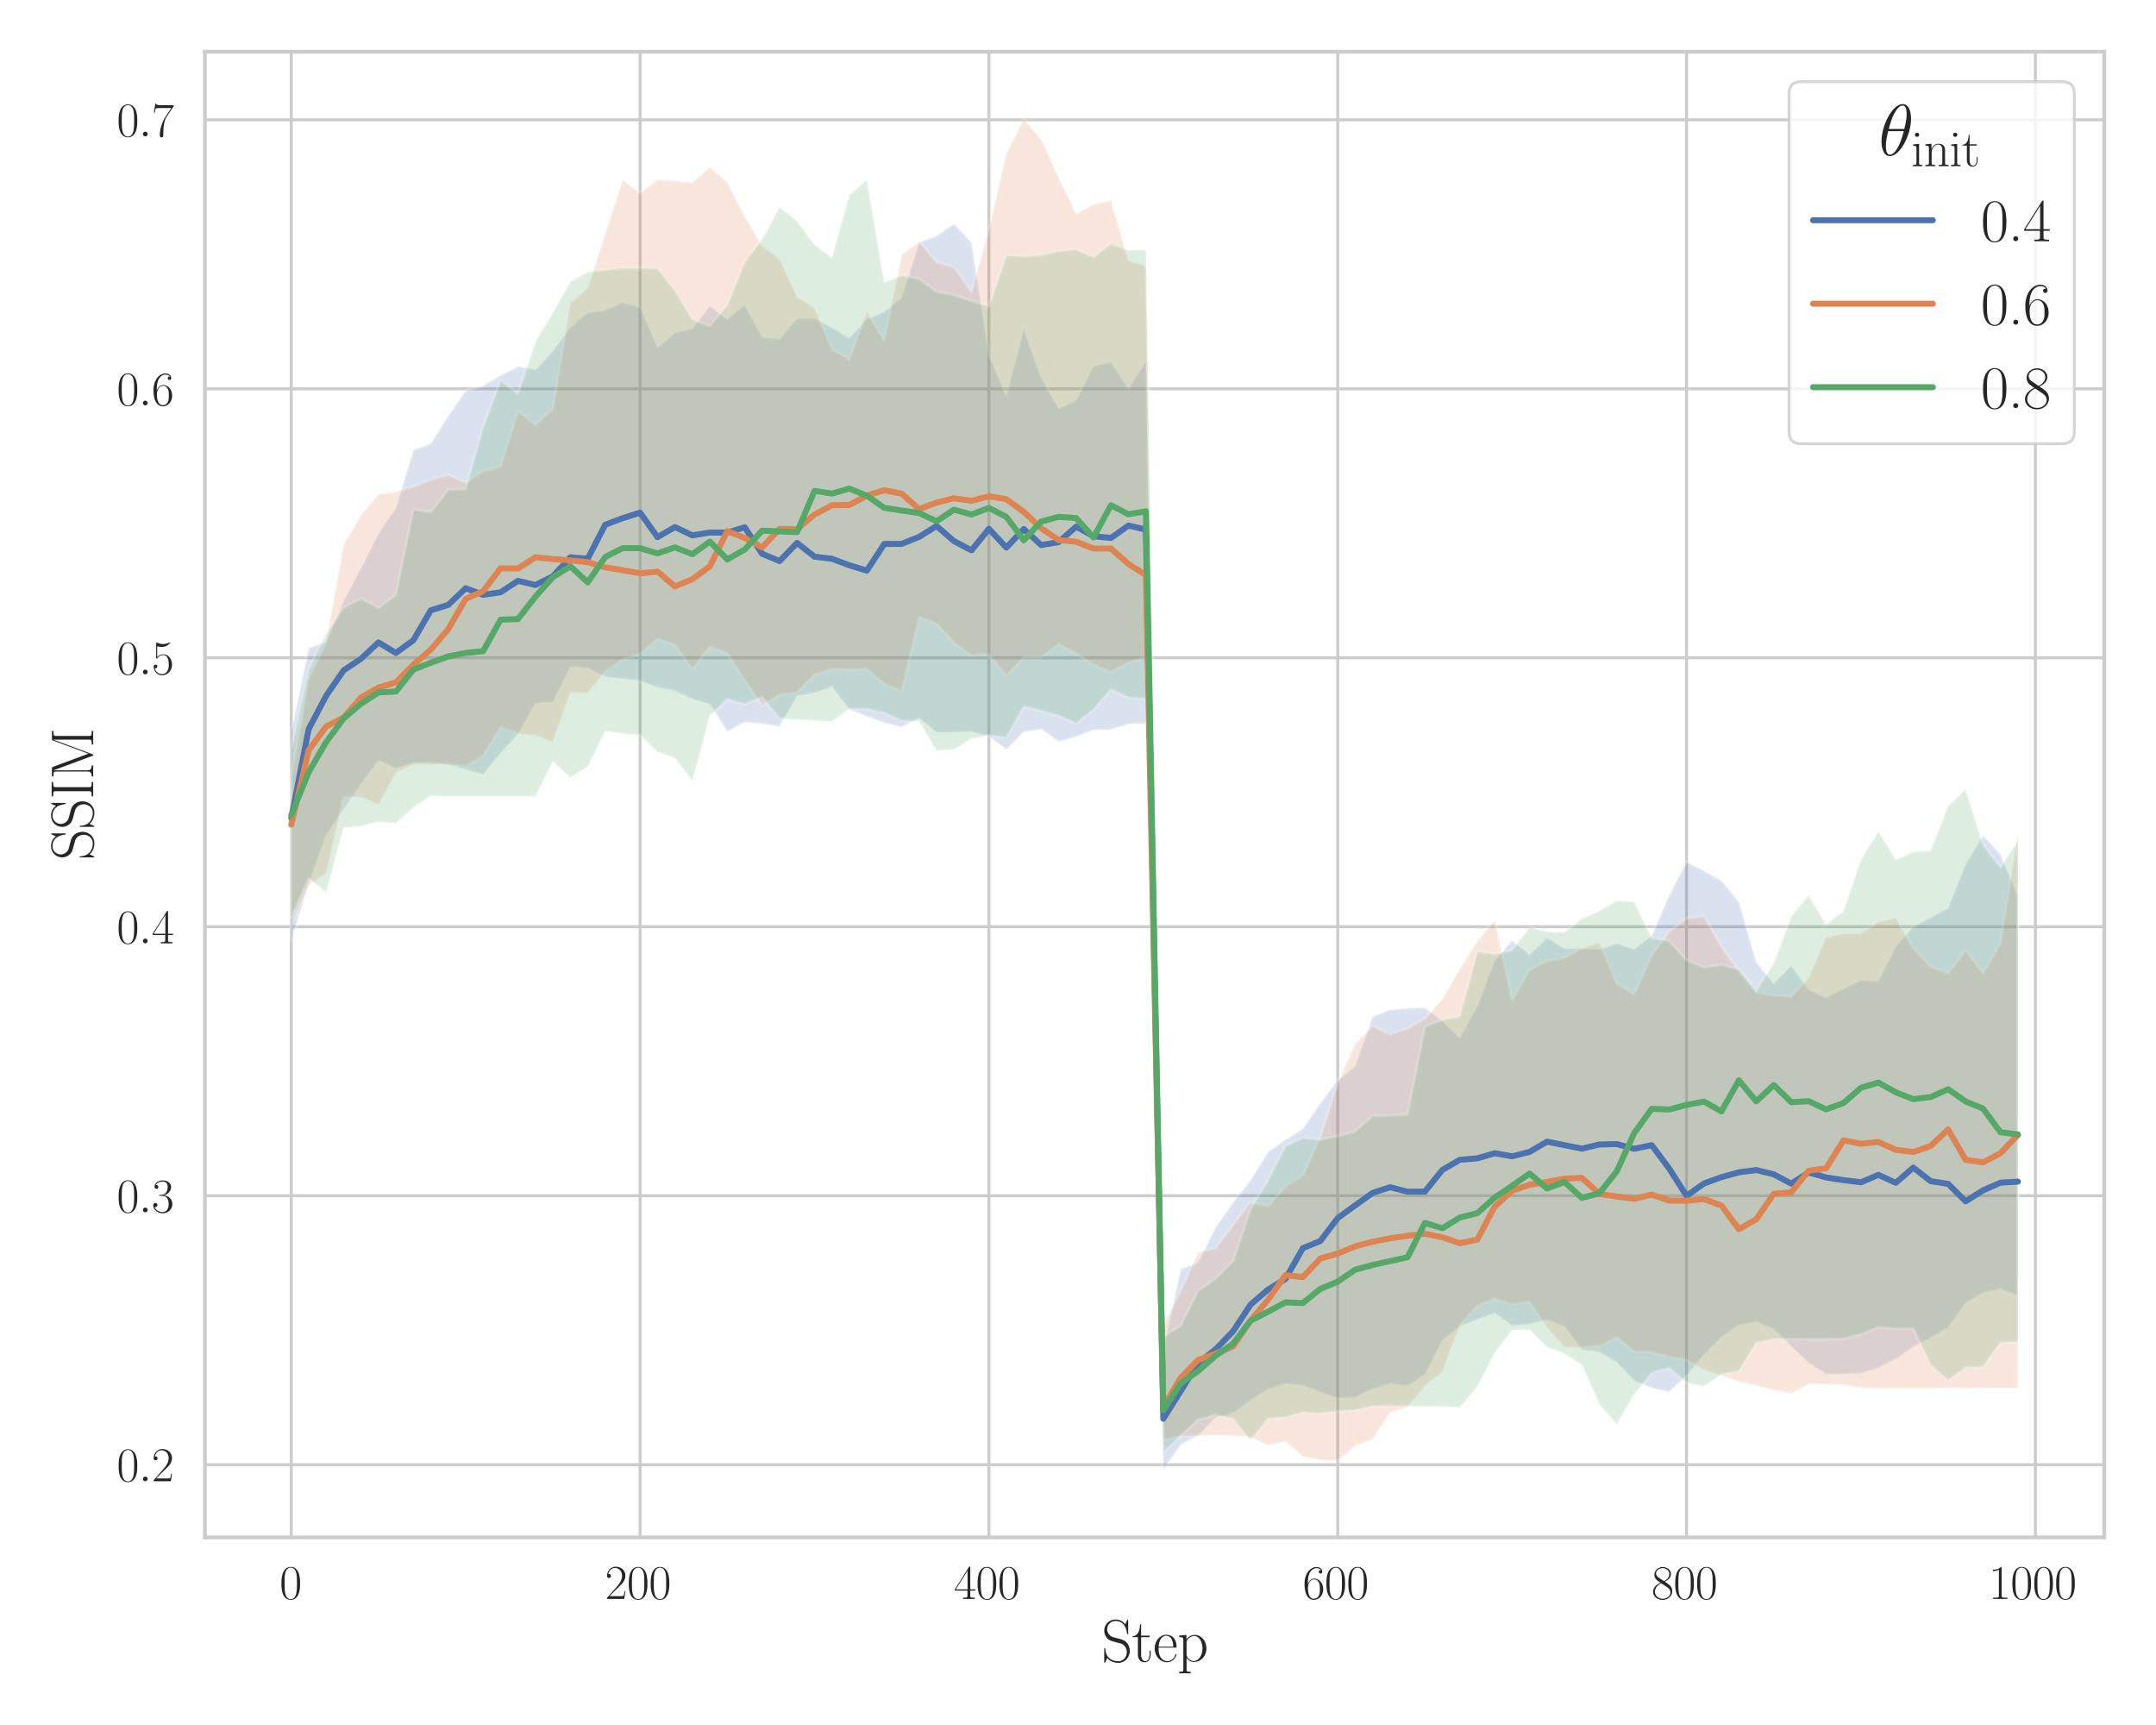 <?xml version="1.0" encoding="utf-8" standalone="no"?>
<!DOCTYPE svg PUBLIC "-//W3C//DTD SVG 1.1//EN"
  "http://www.w3.org/Graphics/SVG/1.1/DTD/svg11.dtd">
<svg xmlns:xlink="http://www.w3.org/1999/xlink" width="720pt" height="576pt" viewBox="0 0 720 576" xmlns="http://www.w3.org/2000/svg" version="1.1">
 <defs>
  <style type="text/css">*{stroke-linejoin: round; stroke-linecap: butt}</style>
 </defs>
 <g id="figure_1">
  <g id="patch_1">
   <path d="M 0 576 
L 720 576 
L 720 0 
L 0 0 
z
" style="fill: #ffffff"/>
  </g>
  <g id="axes_1">
   <g id="patch_2">
    <path d="M 68.436 513.338 
L 702.72 513.338 
L 702.72 17.28 
L 68.436 17.28 
z
" style="fill: #ffffff"/>
   </g>
   <g id="matplotlib.axis_1">
    <g id="xtick_1">
     <g id="line2d_1">
      <path d="M 97.267 513.338 
L 97.267 17.28 
" clip-path="url(#p1ecbbb53e7)" style="fill: none; stroke: #cccccc; stroke-linecap: round"/>
     </g>
     <g id="text_1">
      <!-- $\mathdefault{0}$ -->
      <g style="fill: #262626" transform="translate(93.365 533.908) scale(0.16 -0.16)">
       <defs>
        <path id="CMR17-30" d="M 2688 2025 
C 2688 2416 2682 3080 2413 3591 
C 2176 4039 1798 4198 1466 4198 
C 1158 4198 768 4058 525 3597 
C 269 3118 243 2524 243 2025 
C 243 1661 250 1106 448 619 
C 723 -39 1216 -128 1466 -128 
C 1760 -128 2208 -7 2470 600 
C 2662 1042 2688 1559 2688 2025 
z
M 1466 -26 
C 1056 -26 813 325 723 812 
C 653 1188 653 1738 653 2096 
C 653 2588 653 2997 736 3387 
C 858 3929 1216 4096 1466 4096 
C 1728 4096 2067 3923 2189 3400 
C 2272 3036 2278 2607 2278 2096 
C 2278 1680 2278 1169 2202 792 
C 2067 95 1690 -26 1466 -26 
z
" transform="scale(0.016)"/>
       </defs>
       <use xlink:href="#CMR17-30" transform="scale(0.996)"/>
      </g>
     </g>
    </g>
    <g id="xtick_2">
     <g id="line2d_2">
      <path d="M 213.756 513.338 
L 213.756 17.28 
" clip-path="url(#p1ecbbb53e7)" style="fill: none; stroke: #cccccc; stroke-linecap: round"/>
     </g>
     <g id="text_2">
      <!-- $\mathdefault{200}$ -->
      <g style="fill: #262626" transform="translate(202.05 533.908) scale(0.16 -0.16)">
       <defs>
        <path id="CMR17-32" d="M 2669 989 
L 2554 989 
C 2490 536 2438 459 2413 420 
C 2381 369 1920 369 1830 369 
L 602 369 
C 832 619 1280 1072 1824 1597 
C 2214 1967 2669 2402 2669 3035 
C 2669 3790 2067 4224 1395 4224 
C 691 4224 262 3604 262 3030 
C 262 2780 448 2748 525 2748 
C 589 2748 781 2787 781 3010 
C 781 3207 614 3264 525 3264 
C 486 3264 448 3258 422 3245 
C 544 3790 915 4058 1306 4058 
C 1862 4058 2227 3617 2227 3035 
C 2227 2479 1901 2000 1536 1584 
L 262 146 
L 262 0 
L 2515 0 
L 2669 989 
z
" transform="scale(0.016)"/>
       </defs>
       <use xlink:href="#CMR17-32" transform="scale(0.996)"/>
       <use xlink:href="#CMR17-30" transform="translate(45.69 0) scale(0.996)"/>
       <use xlink:href="#CMR17-30" transform="translate(91.381 0) scale(0.996)"/>
      </g>
     </g>
    </g>
    <g id="xtick_3">
     <g id="line2d_3">
      <path d="M 330.246 513.338 
L 330.246 17.28 
" clip-path="url(#p1ecbbb53e7)" style="fill: none; stroke: #cccccc; stroke-linecap: round"/>
     </g>
     <g id="text_3">
      <!-- $\mathdefault{400}$ -->
      <g style="fill: #262626" transform="translate(318.54 533.908) scale(0.16 -0.16)">
       <defs>
        <path id="CMR17-34" d="M 2150 4122 
C 2150 4256 2144 4256 2029 4256 
L 128 1254 
L 128 1088 
L 1779 1088 
L 1779 457 
C 1779 224 1766 160 1318 160 
L 1197 160 
L 1197 0 
C 1402 0 1747 0 1965 0 
C 2182 0 2528 0 2733 0 
L 2733 160 
L 2611 160 
C 2163 160 2150 224 2150 457 
L 2150 1088 
L 2803 1088 
L 2803 1254 
L 2150 1254 
L 2150 4122 
z
M 1798 3703 
L 1798 1254 
L 256 1254 
L 1798 3703 
z
" transform="scale(0.016)"/>
       </defs>
       <use xlink:href="#CMR17-34" transform="scale(0.996)"/>
       <use xlink:href="#CMR17-30" transform="translate(45.69 0) scale(0.996)"/>
       <use xlink:href="#CMR17-30" transform="translate(91.381 0) scale(0.996)"/>
      </g>
     </g>
    </g>
    <g id="xtick_4">
     <g id="line2d_4">
      <path d="M 446.735 513.338 
L 446.735 17.28 
" clip-path="url(#p1ecbbb53e7)" style="fill: none; stroke: #cccccc; stroke-linecap: round"/>
     </g>
     <g id="text_4">
      <!-- $\mathdefault{600}$ -->
      <g style="fill: #262626" transform="translate(435.029 533.908) scale(0.16 -0.16)">
       <defs>
        <path id="CMR17-36" d="M 678 2176 
C 678 3690 1395 4032 1811 4032 
C 1946 4032 2272 4009 2400 3776 
C 2298 3776 2106 3776 2106 3553 
C 2106 3381 2246 3323 2336 3323 
C 2394 3323 2566 3348 2566 3560 
C 2566 3954 2246 4179 1805 4179 
C 1043 4179 243 3390 243 1984 
C 243 253 966 -128 1478 -128 
C 2099 -128 2688 427 2688 1283 
C 2688 2081 2170 2662 1517 2662 
C 1126 2662 838 2407 678 1960 
L 678 2176 
z
M 1478 25 
C 691 25 691 1200 691 1436 
C 691 1896 909 2560 1504 2560 
C 1613 2560 1926 2560 2138 2120 
C 2253 1870 2253 1609 2253 1289 
C 2253 944 2253 690 2118 434 
C 1978 171 1773 25 1478 25 
z
" transform="scale(0.016)"/>
       </defs>
       <use xlink:href="#CMR17-36" transform="scale(0.996)"/>
       <use xlink:href="#CMR17-30" transform="translate(45.69 0) scale(0.996)"/>
       <use xlink:href="#CMR17-30" transform="translate(91.381 0) scale(0.996)"/>
      </g>
     </g>
    </g>
    <g id="xtick_5">
     <g id="line2d_5">
      <path d="M 563.224 513.338 
L 563.224 17.28 
" clip-path="url(#p1ecbbb53e7)" style="fill: none; stroke: #cccccc; stroke-linecap: round"/>
     </g>
     <g id="text_5">
      <!-- $\mathdefault{800}$ -->
      <g style="fill: #262626" transform="translate(551.518 533.908) scale(0.16 -0.16)">
       <defs>
        <path id="CMR17-38" d="M 1741 2264 
C 2144 2467 2554 2773 2554 3263 
C 2554 3841 1990 4179 1472 4179 
C 890 4179 378 3759 378 3180 
C 378 3021 416 2747 666 2505 
C 730 2442 998 2251 1171 2130 
C 883 1983 211 1634 211 934 
C 211 279 838 -128 1459 -128 
C 2144 -128 2720 362 2720 1010 
C 2720 1590 2330 1857 2074 2029 
L 1741 2264 
z
M 902 2822 
C 851 2854 595 3051 595 3351 
C 595 3739 998 4032 1459 4032 
C 1965 4032 2336 3676 2336 3262 
C 2336 2669 1670 2331 1638 2331 
C 1632 2331 1626 2331 1574 2370 
L 902 2822 
z
M 2080 1519 
C 2176 1449 2483 1240 2483 851 
C 2483 381 2010 25 1472 25 
C 890 25 448 438 448 940 
C 448 1443 838 1862 1280 2060 
L 2080 1519 
z
" transform="scale(0.016)"/>
       </defs>
       <use xlink:href="#CMR17-38" transform="scale(0.996)"/>
       <use xlink:href="#CMR17-30" transform="translate(45.69 0) scale(0.996)"/>
       <use xlink:href="#CMR17-30" transform="translate(91.381 0) scale(0.996)"/>
      </g>
     </g>
    </g>
    <g id="xtick_6">
     <g id="line2d_6">
      <path d="M 679.713 513.338 
L 679.713 17.28 
" clip-path="url(#p1ecbbb53e7)" style="fill: none; stroke: #cccccc; stroke-linecap: round"/>
     </g>
     <g id="text_6">
      <!-- $\mathdefault{1000}$ -->
      <g style="fill: #262626" transform="translate(664.105 533.908) scale(0.16 -0.16)">
       <defs>
        <path id="CMR17-31" d="M 1702 4058 
C 1702 4192 1696 4192 1606 4192 
C 1357 3916 979 3827 621 3827 
C 602 3827 570 3827 563 3808 
C 557 3795 557 3782 557 3648 
C 755 3648 1088 3686 1344 3839 
L 1344 461 
C 1344 236 1331 160 781 160 
L 589 160 
L 589 0 
C 896 0 1216 0 1523 0 
C 1830 0 2150 0 2458 0 
L 2458 160 
L 2266 160 
C 1715 160 1702 230 1702 458 
L 1702 4058 
z
" transform="scale(0.016)"/>
       </defs>
       <use xlink:href="#CMR17-31" transform="scale(0.996)"/>
       <use xlink:href="#CMR17-30" transform="translate(45.69 0) scale(0.996)"/>
       <use xlink:href="#CMR17-30" transform="translate(91.381 0) scale(0.996)"/>
       <use xlink:href="#CMR17-30" transform="translate(137.071 0) scale(0.996)"/>
      </g>
     </g>
    </g>
    <g id="text_7">
     <!-- Step -->
     <g style="fill: #262626" transform="translate(367.822 554.844) scale(0.2 -0.2)">
      <defs>
       <path id="CMR17-53" d="M 2803 4290 
C 2803 4404 2797 4411 2758 4411 
C 2720 4411 2707 4385 2682 4328 
L 2490 3907 
C 2246 4257 1875 4416 1472 4416 
C 819 4416 294 3901 294 3253 
C 294 3056 339 2776 557 2510 
C 794 2218 1018 2167 1530 2033 
C 1722 1982 2042 1899 2106 1874 
C 2470 1722 2662 1341 2662 985 
C 2662 527 2336 38 1779 38 
C 1094 38 454 419 410 1311 
C 403 1413 397 1419 352 1419 
C 301 1419 294 1413 294 1285 
L 294 -1 
C 294 -115 301 -122 339 -122 
C 384 -122 397 -90 486 108 
C 493 127 493 140 614 381 
C 934 -39 1472 -128 1779 -128 
C 2477 -128 2970 451 2970 1124 
C 2970 1454 2848 1708 2778 1823 
C 2509 2230 2221 2306 1914 2382 
C 1869 2402 1856 2402 1498 2490 
C 1152 2579 1005 2624 845 2796 
C 666 2992 602 3196 602 3399 
C 602 3812 934 4263 1478 4263 
C 2157 4263 2579 3786 2675 2993 
C 2694 2878 2701 2872 2746 2872 
C 2803 2872 2803 2891 2803 2999 
L 2803 4290 
z
" transform="scale(0.016)"/>
       <path id="CMR17-74" d="M 966 2560 
L 1862 2560 
L 1862 2725 
L 966 2725 
L 966 3904 
L 851 3904 
C 838 3245 614 2668 70 2668 
L 70 2560 
L 627 2560 
L 627 771 
C 627 650 627 -64 1370 -64 
C 1747 -64 1965 306 1965 777 
L 1965 1140 
L 1850 1140 
L 1850 783 
C 1850 344 1677 51 1408 51 
C 1222 51 966 178 966 758 
L 966 2560 
z
" transform="scale(0.016)"/>
       <path id="CMR17-65" d="M 2438 1472 
C 2464 1498 2464 1511 2464 1576 
C 2464 2238 2118 2816 1389 2816 
C 710 2816 173 2169 173 1383 
C 173 551 781 -64 1459 -64 
C 2176 -64 2458 607 2458 740 
C 2458 784 2419 784 2406 784 
C 2362 784 2355 771 2330 696 
C 2189 265 1837 51 1504 51 
C 1229 51 954 203 781 480 
C 582 803 582 1176 582 1472 
L 2438 1472 
z
M 589 1568 
C 634 2505 1126 2714 1382 2714 
C 1818 2714 2112 2297 2118 1568 
L 589 1568 
z
" transform="scale(0.016)"/>
       <path id="CMR17-70" d="M 1408 -1063 
C 998 -1063 973 -1037 973 -789 
L 973 402 
C 1158 134 1427 -38 1766 -38 
C 2406 -38 3053 523 3053 1388 
C 3053 2191 2496 2802 1837 2802 
C 1453 2802 1139 2592 960 2338 
L 960 2802 
L 198 2732 
L 198 2567 
C 576 2567 634 2528 634 2223 
L 634 -789 
C 634 -1031 608 -1063 198 -1063 
L 198 -1228 
C 352 -1216 634 -1216 800 -1216 
C 966 -1216 1254 -1216 1408 -1228 
L 1408 -1063 
z
M 973 2012 
C 973 2102 973 2235 1222 2471 
C 1254 2497 1472 2688 1792 2688 
C 2259 2688 2643 2108 2643 1382 
C 2643 656 2234 64 1728 64 
C 1498 64 1248 172 1056 472 
C 973 612 973 650 973 752 
L 973 2012 
z
" transform="scale(0.016)"/>
      </defs>
      <use xlink:href="#CMR17-53" transform="scale(0.996)"/>
      <use xlink:href="#CMR17-74" transform="translate(50.895 0) scale(0.996)"/>
      <use xlink:href="#CMR17-65" transform="translate(86.176 0) scale(0.996)"/>
      <use xlink:href="#CMR17-70" transform="translate(126.662 0) scale(0.996)"/>
     </g>
    </g>
   </g>
   <g id="matplotlib.axis_2">
    <g id="ytick_1">
     <g id="line2d_7">
      <path d="M 68.436 489.084 
L 702.72 489.084 
" clip-path="url(#p1ecbbb53e7)" style="fill: none; stroke: #cccccc; stroke-linecap: round"/>
     </g>
     <g id="text_8">
      <!-- $\mathdefault{0.2}$ -->
      <g style="fill: #262626" transform="translate(38.993 494.619) scale(0.16 -0.16)">
       <defs>
        <path id="CMMI12-3a" d="M 1178 307 
C 1178 492 1024 619 870 619 
C 685 619 557 466 557 313 
C 557 128 710 0 864 0 
C 1050 0 1178 153 1178 307 
z
" transform="scale(0.016)"/>
       </defs>
       <use xlink:href="#CMR17-30" transform="scale(0.996)"/>
       <use xlink:href="#CMMI12-3a" transform="translate(45.69 0) scale(0.996)"/>
       <use xlink:href="#CMR17-32" transform="translate(72.788 0) scale(0.996)"/>
      </g>
     </g>
    </g>
    <g id="ytick_2">
     <g id="line2d_8">
      <path d="M 68.436 399.269 
L 702.72 399.269 
" clip-path="url(#p1ecbbb53e7)" style="fill: none; stroke: #cccccc; stroke-linecap: round"/>
     </g>
     <g id="text_9">
      <!-- $\mathdefault{0.3}$ -->
      <g style="fill: #262626" transform="translate(38.993 404.803) scale(0.16 -0.16)">
       <defs>
        <path id="CMR17-33" d="M 1414 2157 
C 1984 2157 2234 1662 2234 1090 
C 2234 320 1824 25 1453 25 
C 1114 25 563 194 390 693 
C 422 680 454 680 486 680 
C 640 680 755 782 755 948 
C 755 1133 614 1216 486 1216 
C 378 1216 211 1165 211 926 
C 211 335 787 -128 1466 -128 
C 2176 -128 2720 430 2720 1085 
C 2720 1707 2208 2157 1600 2227 
C 2086 2328 2554 2756 2554 3329 
C 2554 3820 2048 4179 1472 4179 
C 890 4179 378 3829 378 3329 
C 378 3110 544 3072 627 3072 
C 762 3072 877 3155 877 3321 
C 877 3486 762 3569 627 3569 
C 602 3569 570 3569 544 3557 
C 730 3959 1235 4032 1459 4032 
C 1683 4032 2106 3925 2106 3320 
C 2106 3143 2080 2828 1862 2550 
C 1670 2304 1453 2304 1242 2284 
C 1210 2284 1062 2269 1037 2269 
C 992 2263 966 2257 966 2208 
C 966 2163 973 2157 1101 2157 
L 1414 2157 
z
" transform="scale(0.016)"/>
       </defs>
       <use xlink:href="#CMR17-30" transform="scale(0.996)"/>
       <use xlink:href="#CMMI12-3a" transform="translate(45.69 0) scale(0.996)"/>
       <use xlink:href="#CMR17-33" transform="translate(72.788 0) scale(0.996)"/>
      </g>
     </g>
    </g>
    <g id="ytick_3">
     <g id="line2d_9">
      <path d="M 68.436 309.453 
L 702.72 309.453 
" clip-path="url(#p1ecbbb53e7)" style="fill: none; stroke: #cccccc; stroke-linecap: round"/>
     </g>
     <g id="text_10">
      <!-- $\mathdefault{0.4}$ -->
      <g style="fill: #262626" transform="translate(38.993 314.988) scale(0.16 -0.16)">
       <use xlink:href="#CMR17-30" transform="scale(0.996)"/>
       <use xlink:href="#CMMI12-3a" transform="translate(45.69 0) scale(0.996)"/>
       <use xlink:href="#CMR17-34" transform="translate(72.788 0) scale(0.996)"/>
      </g>
     </g>
    </g>
    <g id="ytick_4">
     <g id="line2d_10">
      <path d="M 68.436 219.638 
L 702.72 219.638 
" clip-path="url(#p1ecbbb53e7)" style="fill: none; stroke: #cccccc; stroke-linecap: round"/>
     </g>
     <g id="text_11">
      <!-- $\mathdefault{0.5}$ -->
      <g style="fill: #262626" transform="translate(38.993 225.173) scale(0.16 -0.16)">
       <defs>
        <path id="CMR17-35" d="M 730 3692 
C 794 3666 1056 3584 1325 3584 
C 1920 3584 2246 3911 2432 4100 
C 2432 4157 2432 4192 2394 4192 
C 2387 4192 2374 4192 2323 4163 
C 2099 4058 1837 3973 1517 3973 
C 1325 3973 1037 3999 723 4139 
C 653 4171 640 4171 634 4171 
C 602 4171 595 4164 595 4037 
L 595 2203 
C 595 2089 595 2057 659 2057 
C 691 2057 704 2070 736 2114 
C 941 2401 1222 2522 1542 2522 
C 1766 2522 2246 2382 2246 1289 
C 2246 1085 2246 715 2054 421 
C 1894 159 1645 25 1370 25 
C 947 25 518 320 403 814 
C 429 807 480 795 506 795 
C 589 795 749 840 749 1038 
C 749 1210 627 1280 506 1280 
C 358 1280 262 1190 262 1011 
C 262 454 704 -128 1382 -128 
C 2042 -128 2669 440 2669 1264 
C 2669 2030 2170 2624 1549 2624 
C 1222 2624 947 2503 730 2274 
L 730 3692 
z
" transform="scale(0.016)"/>
       </defs>
       <use xlink:href="#CMR17-30" transform="scale(0.996)"/>
       <use xlink:href="#CMMI12-3a" transform="translate(45.69 0) scale(0.996)"/>
       <use xlink:href="#CMR17-35" transform="translate(72.788 0) scale(0.996)"/>
      </g>
     </g>
    </g>
    <g id="ytick_5">
     <g id="line2d_11">
      <path d="M 68.436 129.823 
L 702.72 129.823 
" clip-path="url(#p1ecbbb53e7)" style="fill: none; stroke: #cccccc; stroke-linecap: round"/>
     </g>
     <g id="text_12">
      <!-- $\mathdefault{0.6}$ -->
      <g style="fill: #262626" transform="translate(38.993 135.358) scale(0.16 -0.16)">
       <use xlink:href="#CMR17-30" transform="scale(0.996)"/>
       <use xlink:href="#CMMI12-3a" transform="translate(45.69 0) scale(0.996)"/>
       <use xlink:href="#CMR17-36" transform="translate(72.788 0) scale(0.996)"/>
      </g>
     </g>
    </g>
    <g id="ytick_6">
     <g id="line2d_12">
      <path d="M 68.436 40.008 
L 702.72 40.008 
" clip-path="url(#p1ecbbb53e7)" style="fill: none; stroke: #cccccc; stroke-linecap: round"/>
     </g>
     <g id="text_13">
      <!-- $\mathdefault{0.7}$ -->
      <g style="fill: #262626" transform="translate(38.993 45.543) scale(0.16 -0.16)">
       <defs>
        <path id="CMR17-37" d="M 2886 3941 
L 2886 4081 
L 1382 4081 
C 634 4081 621 4165 595 4288 
L 480 4288 
L 294 3094 
L 410 3094 
C 429 3215 474 3540 550 3661 
C 589 3712 1062 3712 1171 3712 
L 2579 3712 
L 1869 2661 
C 1395 1954 1069 999 1069 165 
C 1069 89 1069 -128 1299 -128 
C 1530 -128 1530 89 1530 171 
L 1530 465 
C 1530 1508 1709 2196 2003 2636 
L 2886 3941 
z
" transform="scale(0.016)"/>
       </defs>
       <use xlink:href="#CMR17-30" transform="scale(0.996)"/>
       <use xlink:href="#CMMI12-3a" transform="translate(45.69 0) scale(0.996)"/>
       <use xlink:href="#CMR17-37" transform="translate(72.788 0) scale(0.996)"/>
      </g>
     </g>
    </g>
    <g id="text_14">
     <!-- SSIM -->
     <g style="fill: #262626" transform="translate(31.117 287.221) rotate(-90) scale(0.2 -0.2)">
      <defs>
       <path id="CMR17-49" d="M 1261 3905 
C 1261 4192 1338 4192 1798 4192 
L 1798 4352 
C 1594 4352 1267 4352 1050 4352 
C 832 4352 506 4352 301 4352 
L 301 4192 
C 762 4192 838 4192 838 3905 
L 838 447 
C 838 160 762 160 301 160 
L 301 0 
C 506 0 832 0 1050 0 
C 1267 0 1594 0 1798 0 
L 1798 160 
C 1338 160 1261 160 1261 447 
L 1261 3905 
z
" transform="scale(0.016)"/>
       <path id="CMR17-4d" d="M 1338 4224 
C 1299 4320 1293 4320 1158 4320 
L 339 4320 
L 339 4160 
C 781 4160 851 4160 851 3875 
L 851 610 
C 851 451 851 153 339 153 
L 339 -13 
C 486 0 755 0 915 0 
C 1075 0 1344 0 1491 -13 
L 1491 153 
C 979 153 979 451 979 610 
L 979 4135 
L 986 4135 
L 2490 89 
C 2515 25 2528 -13 2579 -13 
C 2630 -13 2643 25 2669 89 
L 4186 4166 
L 4192 4166 
L 4192 438 
C 4192 153 4122 153 3680 153 
L 3680 -13 
C 3853 0 4198 0 4384 0 
C 4570 0 4922 0 5094 -13 
L 5094 153 
C 4653 153 4582 153 4582 438 
L 4582 3875 
C 4582 4160 4653 4160 5094 4160 
L 5094 4320 
L 4282 4320 
C 4147 4320 4141 4314 4102 4218 
L 2720 502 
L 1338 4224 
z
" transform="scale(0.016)"/>
      </defs>
      <use xlink:href="#CMR17-53" transform="scale(0.996)"/>
      <use xlink:href="#CMR17-53" transform="translate(50.895 0) scale(0.996)"/>
      <use xlink:href="#CMR17-49" transform="translate(101.791 0) scale(0.996)"/>
      <use xlink:href="#CMR17-4d" transform="translate(134.429 0) scale(0.996)"/>
     </g>
    </g>
   </g>
   <g id="PolyCollection_1">
    <defs>
     <path id="m3edb9cceca" d="M 97.267 -331.573 
L 97.267 -261.876 
L 103.092 -280.827 
L 108.916 -297.174 
L 114.741 -305.796 
L 120.565 -314.239 
L 126.39 -322.052 
L 132.214 -319.538 
L 138.038 -321.334 
L 143.863 -321.334 
L 149.687 -320.705 
L 155.512 -319.089 
L 161.336 -317.382 
L 167.161 -324.567 
L 172.985 -330.854 
L 178.81 -341.183 
L 184.634 -341.542 
L 190.459 -353.308 
L 196.283 -352.949 
L 202.108 -350.075 
L 207.932 -349.356 
L 213.756 -348.728 
L 219.581 -346.482 
L 225.405 -345.315 
L 231.23 -342.62 
L 237.054 -340.914 
L 242.879 -331.663 
L 248.703 -334.896 
L 254.528 -334.357 
L 260.352 -333.459 
L 266.177 -343.608 
L 272.001 -344.686 
L 277.826 -346.752 
L 283.65 -339.117 
L 289.474 -336.782 
L 295.299 -334.627 
L 301.123 -333.19 
L 306.948 -336.243 
L 312.772 -331.393 
L 318.597 -331.483 
L 324.421 -331.753 
L 330.246 -330.136 
L 336.07 -325.645 
L 341.895 -331.573 
L 347.719 -332.561 
L 353.544 -328.34 
L 359.368 -329.956 
L 365.192 -332.291 
L 371.017 -332.381 
L 376.841 -334.267 
L 382.666 -334.357 
L 388.49 -85.21 
L 394.315 -93.563 
L 400.139 -96.616 
L 405.964 -102.724 
L 411.788 -104.071 
L 417.613 -108.472 
L 423.437 -112.065 
L 429.262 -113.951 
L 435.086 -113.502 
L 440.91 -111.077 
L 446.735 -109.19 
L 452.559 -109.46 
L 458.384 -112.244 
L 464.208 -114.04 
L 470.033 -113.232 
L 475.857 -117.004 
L 481.682 -128.501 
L 487.506 -133.081 
L 493.331 -135.506 
L 499.155 -137.572 
L 504.98 -133.351 
L 510.804 -133.89 
L 516.628 -135.416 
L 522.453 -133.081 
L 528.277 -125.357 
L 534.102 -124.549 
L 539.926 -121.136 
L 545.751 -115.028 
L 551.575 -112.514 
L 557.4 -111.166 
L 563.224 -116.555 
L 569.049 -123.741 
L 574.873 -129.579 
L 580.698 -133.62 
L 586.522 -134.608 
L 592.346 -132.273 
L 598.171 -126.435 
L 603.995 -120.956 
L 609.82 -117.184 
L 615.644 -117.184 
L 621.469 -117.453 
L 627.293 -119.25 
L 633.118 -122.214 
L 638.942 -126.345 
L 644.767 -129.399 
L 650.591 -132.812 
L 656.416 -140.895 
L 662.24 -144.398 
L 668.064 -145.655 
L 673.889 -143.41 
L 673.889 -276.786 
L 673.889 -276.786 
L 668.064 -290.707 
L 662.24 -297.084 
L 656.416 -287.474 
L 650.591 -272.744 
L 644.767 -269.6 
L 638.942 -266.547 
L 633.118 -259.9 
L 627.293 -248.404 
L 621.469 -248.584 
L 615.644 -245.889 
L 609.82 -242.835 
L 603.995 -245.53 
L 598.171 -253.523 
L 592.346 -247.506 
L 586.522 -254.781 
L 580.698 -274.899 
L 574.873 -281.905 
L 569.049 -285.228 
L 563.224 -288.192 
L 557.4 -277.055 
L 551.575 -263.493 
L 545.751 -259.002 
L 539.926 -260.888 
L 534.102 -259.002 
L 528.277 -259.272 
L 522.453 -259.272 
L 516.628 -262.864 
L 510.804 -257.206 
L 504.98 -261.966 
L 499.155 -255.32 
L 493.331 -239.961 
L 487.506 -229.363 
L 481.682 -235.022 
L 475.857 -239.512 
L 470.033 -239.333 
L 464.208 -238.794 
L 458.384 -236.548 
L 452.559 -220.022 
L 446.735 -215.262 
L 440.91 -207.628 
L 435.086 -199.095 
L 429.262 -195.413 
L 423.437 -191.371 
L 417.613 -181.941 
L 411.788 -174.486 
L 405.964 -166.223 
L 400.139 -154.457 
L 394.315 -152.212 
L 388.49 -125.357 
L 382.666 -455.069 
L 376.841 -446.267 
L 371.017 -454.979 
L 365.192 -453.722 
L 359.368 -442.225 
L 353.544 -439.531 
L 347.719 -449.77 
L 341.895 -466.026 
L 336.07 -443.752 
L 330.246 -457.404 
L 324.421 -495.126 
L 318.597 -501.234 
L 312.772 -497.282 
L 306.948 -495.037 
L 301.123 -476.624 
L 295.299 -471.774 
L 289.474 -469.439 
L 283.65 -463.062 
L 277.826 -466.565 
L 272.001 -469.619 
L 266.177 -469.619 
L 260.352 -462.793 
L 254.528 -463.332 
L 248.703 -474.11 
L 242.879 -469.349 
L 237.054 -473.84 
L 231.23 -466.206 
L 225.405 -464.859 
L 219.581 -459.919 
L 213.756 -473.391 
L 207.932 -474.918 
L 202.108 -472.403 
L 196.283 -471.505 
L 190.459 -466.655 
L 184.634 -458.751 
L 178.81 -452.554 
L 172.985 -453.632 
L 167.161 -450.668 
L 161.336 -447.165 
L 155.512 -445.548 
L 149.687 -437.106 
L 143.863 -427.855 
L 138.038 -425.699 
L 132.214 -406.299 
L 126.39 -397.856 
L 120.565 -386.36 
L 114.741 -375.223 
L 108.916 -361.661 
L 103.092 -359.595 
L 97.267 -331.573 
z
" style="stroke: #ffffff; stroke-opacity: 0.2"/>
    </defs>
    <g clip-path="url(#p1ecbbb53e7)">
     <use xlink:href="#m3edb9cceca" x="0" y="576" style="fill: #4c72b0; fill-opacity: 0.2; stroke: #ffffff; stroke-opacity: 0.2"/>
    </g>
   </g>
   <g id="PolyCollection_2">
    <defs>
     <path id="m01e5d11c67" d="M 97.267 -316.214 
L 97.267 -267.535 
L 103.092 -280.378 
L 108.916 -284.42 
L 114.741 -309.838 
L 120.565 -309.838 
L 126.39 -307.233 
L 132.214 -318.011 
L 138.038 -320.795 
L 143.863 -320.795 
L 149.687 -320.795 
L 155.512 -320.166 
L 161.336 -323.759 
L 167.161 -333.1 
L 172.985 -331.034 
L 178.81 -330.405 
L 184.634 -328.429 
L 190.459 -344.776 
L 196.283 -344.686 
L 202.108 -351.781 
L 207.932 -355.733 
L 213.756 -357.619 
L 219.581 -362.649 
L 225.405 -360.763 
L 231.23 -352.5 
L 237.054 -360.134 
L 242.879 -357.799 
L 248.703 -348.997 
L 254.528 -340.465 
L 260.352 -344.057 
L 266.177 -344.866 
L 272.001 -350.704 
L 277.826 -352.679 
L 283.65 -352.41 
L 289.474 -352.679 
L 295.299 -347.65 
L 301.123 -345.315 
L 306.948 -369.834 
L 312.772 -367.858 
L 318.597 -361.392 
L 324.421 -357.17 
L 330.246 -357.529 
L 336.07 -350.344 
L 341.895 -356.631 
L 347.719 -356.631 
L 353.544 -360.942 
L 359.368 -357.799 
L 365.192 -354.027 
L 371.017 -351.602 
L 376.841 -354.835 
L 382.666 -356.542 
L 388.49 -95.269 
L 394.315 -96.437 
L 400.139 -96.527 
L 405.964 -96.796 
L 411.788 -96.616 
L 417.613 -96.077 
L 423.437 -93.383 
L 429.262 -94.64 
L 435.086 -89.611 
L 440.91 -88.443 
L 446.735 -88.264 
L 452.559 -93.114 
L 458.384 -95.449 
L 464.208 -104.34 
L 470.033 -106.137 
L 475.857 -113.322 
L 481.682 -117.903 
L 487.506 -133.62 
L 493.331 -139.907 
L 499.155 -142.332 
L 504.98 -140.536 
L 510.804 -141.344 
L 516.628 -132.722 
L 522.453 -126.166 
L 528.277 -126.166 
L 534.102 -126.525 
L 539.926 -129.489 
L 545.751 -124.728 
L 551.575 -124.459 
L 557.4 -122.932 
L 563.224 -121.854 
L 569.049 -118.531 
L 574.873 -116.735 
L 580.698 -114.579 
L 586.522 -113.412 
L 592.346 -111.795 
L 598.171 -110.717 
L 603.995 -113.771 
L 609.82 -113.771 
L 615.644 -113.591 
L 621.469 -112.603 
L 627.293 -112.334 
L 633.118 -112.424 
L 638.942 -112.424 
L 644.767 -112.424 
L 650.591 -112.514 
L 656.416 -112.424 
L 662.24 -112.514 
L 668.064 -112.514 
L 673.889 -112.514 
L 673.889 -297.802 
L 673.889 -297.802 
L 668.064 -260.888 
L 662.24 -251.009 
L 656.416 -258.553 
L 650.591 -250.919 
L 644.767 -253.164 
L 638.942 -259.272 
L 633.118 -269.421 
L 627.293 -268.163 
L 621.469 -264.301 
L 615.644 -264.301 
L 609.82 -262.864 
L 603.995 -249.482 
L 598.171 -243.285 
L 592.346 -243.554 
L 586.522 -244.542 
L 580.698 -251.727 
L 574.873 -259.721 
L 569.049 -270.049 
L 563.224 -269.421 
L 557.4 -264.84 
L 551.575 -256.936 
L 545.751 -243.913 
L 539.926 -247.596 
L 534.102 -261.248 
L 528.277 -259.361 
L 522.453 -256.128 
L 516.628 -255.05 
L 510.804 -252.086 
L 504.98 -241.937 
L 499.155 -268.792 
L 493.331 -261.697 
L 487.506 -252.446 
L 481.682 -242.476 
L 475.857 -235.83 
L 470.033 -232.507 
L 464.208 -230.621 
L 458.384 -233.405 
L 452.559 -227.477 
L 446.735 -214.454 
L 440.91 -196.042 
L 435.086 -183.468 
L 429.262 -179.785 
L 423.437 -173.229 
L 417.613 -174.576 
L 411.788 -166.942 
L 405.964 -159.218 
L 400.139 -157.78 
L 394.315 -145.117 
L 388.49 -133.53 
L 382.666 -487.133 
L 376.841 -488.929 
L 371.017 -509.048 
L 365.192 -507.79 
L 359.368 -504.557 
L 353.544 -516.772 
L 347.719 -529.526 
L 341.895 -536.172 
L 336.07 -524.765 
L 330.246 -499.527 
L 324.421 -478.421 
L 318.597 -486.774 
L 312.772 -488.48 
L 306.948 -495.306 
L 301.123 -491.085 
L 295.299 -462.254 
L 289.474 -471.864 
L 283.65 -455.967 
L 277.826 -459.38 
L 272.001 -473.122 
L 266.177 -476.804 
L 260.352 -489.378 
L 254.528 -493.869 
L 248.703 -503.659 
L 242.879 -515.155 
L 237.054 -520.185 
L 231.23 -515.065 
L 225.405 -515.604 
L 219.581 -515.963 
L 213.756 -511.563 
L 207.932 -515.874 
L 202.108 -498.09 
L 196.283 -479.768 
L 190.459 -474.738 
L 184.634 -439.441 
L 178.81 -434.142 
L 172.985 -438.633 
L 167.161 -420.22 
L 161.336 -418.694 
L 155.512 -414.742 
L 149.687 -417.436 
L 143.863 -415.82 
L 138.038 -413.484 
L 132.214 -411.868 
L 126.39 -410.97 
L 120.565 -404.054 
L 114.741 -394.084 
L 108.916 -361.661 
L 103.092 -349.536 
L 97.267 -316.214 
z
" style="stroke: #ffffff; stroke-opacity: 0.2"/>
    </defs>
    <g clip-path="url(#p1ecbbb53e7)">
     <use xlink:href="#m01e5d11c67" x="0" y="576" style="fill: #dd8452; fill-opacity: 0.2; stroke: #ffffff; stroke-opacity: 0.2"/>
    </g>
   </g>
   <g id="PolyCollection_3">
    <defs>
     <path id="me2f41ff322" d="M 97.267 -325.555 
L 97.267 -269.69 
L 103.092 -282.713 
L 108.916 -277.953 
L 114.741 -299.599 
L 120.565 -300.138 
L 126.39 -301.575 
L 132.214 -301.126 
L 138.038 -306.335 
L 143.863 -310.197 
L 149.687 -310.107 
L 155.512 -310.107 
L 161.336 -310.107 
L 167.161 -310.107 
L 172.985 -310.107 
L 178.81 -310.017 
L 184.634 -321.693 
L 190.459 -316.304 
L 196.283 -319.987 
L 202.108 -331.842 
L 207.932 -331.034 
L 213.756 -330.495 
L 219.581 -324.927 
L 225.405 -322.861 
L 231.23 -315.227 
L 237.054 -337.052 
L 242.879 -342.53 
L 248.703 -340.914 
L 254.528 -343.249 
L 260.352 -336.064 
L 266.177 -335.704 
L 272.001 -335.345 
L 277.826 -335.076 
L 283.65 -339.297 
L 289.474 -339.297 
L 295.299 -337.95 
L 301.123 -335.345 
L 306.948 -335.165 
L 312.772 -325.286 
L 318.597 -325.735 
L 324.421 -329.327 
L 330.246 -330.495 
L 336.07 -329.777 
L 341.895 -340.105 
L 347.719 -338.668 
L 353.544 -337.052 
L 359.368 -334.537 
L 365.192 -339.117 
L 371.017 -345.853 
L 376.841 -343.159 
L 382.666 -342.71 
L 388.49 -91.048 
L 394.315 -96.616 
L 400.139 -102.005 
L 405.964 -103.532 
L 411.788 -102.275 
L 417.613 -95 
L 423.437 -102.275 
L 429.262 -102.814 
L 435.086 -104.43 
L 440.91 -104.071 
L 446.735 -104.79 
L 452.559 -105.149 
L 458.384 -106.496 
L 464.208 -106.586 
L 470.033 -106.406 
L 475.857 -106.316 
L 481.682 -106.316 
L 487.506 -106.047 
L 493.331 -112.873 
L 499.155 -124.279 
L 504.98 -131.914 
L 510.804 -131.914 
L 516.628 -126.166 
L 522.453 -123.92 
L 528.277 -120.238 
L 534.102 -107.125 
L 539.926 -100.389 
L 545.751 -110.358 
L 551.575 -117.543 
L 557.4 -119.25 
L 563.224 -114.31 
L 569.049 -113.053 
L 574.873 -117.094 
L 580.698 -118.172 
L 586.522 -127.603 
L 592.346 -128.86 
L 598.171 -128.86 
L 603.995 -128.77 
L 609.82 -128.77 
L 615.644 -128.95 
L 621.469 -130.477 
L 627.293 -132.812 
L 633.118 -132.363 
L 638.942 -132.363 
L 644.767 -120.148 
L 650.591 -115.028 
L 656.416 -119.429 
L 662.24 -119.609 
L 668.064 -127.692 
L 673.889 -127.962 
L 673.889 -295.198 
L 673.889 -295.198 
L 668.064 -286.396 
L 662.24 -293.85 
L 656.416 -312.442 
L 650.591 -306.874 
L 644.767 -291.964 
L 638.942 -291.605 
L 633.118 -288.911 
L 627.293 -298.341 
L 621.469 -289 
L 615.644 -271.846 
L 609.82 -267.265 
L 603.995 -277.055 
L 598.171 -269.96 
L 592.346 -254.332 
L 586.522 -245.26 
L 580.698 -252.356 
L 574.873 -253.793 
L 569.049 -252.985 
L 563.224 -255.41 
L 557.4 -261.786 
L 551.575 -262.774 
L 545.751 -274.81 
L 539.926 -275.259 
L 534.102 -271.756 
L 528.277 -269.241 
L 522.453 -264.661 
L 516.628 -264.93 
L 510.804 -266.367 
L 504.98 -258.733 
L 499.155 -257.386 
L 493.331 -258.194 
L 487.506 -236.548 
L 481.682 -235.471 
L 475.857 -233.225 
L 470.033 -203.856 
L 464.208 -203.496 
L 458.384 -203.407 
L 452.559 -198.197 
L 446.735 -196.67 
L 440.91 -195.413 
L 435.086 -196.042 
L 429.262 -193.257 
L 423.437 -181.761 
L 417.613 -172.241 
L 411.788 -154.906 
L 405.964 -149.068 
L 400.139 -145.027 
L 394.315 -133.351 
L 388.49 -129.668 
L 382.666 -492.612 
L 376.841 -492.432 
L 371.017 -494.587 
L 365.192 -490.097 
L 359.368 -492.701 
L 353.544 -492.073 
L 347.719 -490.815 
L 341.895 -490.366 
L 336.07 -490.546 
L 330.246 -473.75 
L 324.421 -475.547 
L 318.597 -477.523 
L 312.772 -478.6 
L 306.948 -482.911 
L 301.123 -484.079 
L 295.299 -481.744 
L 289.474 -515.963 
L 283.65 -510.934 
L 277.826 -490.007 
L 272.001 -494.318 
L 266.177 -502.132 
L 260.352 -506.892 
L 254.528 -496.114 
L 248.703 -488.48 
L 242.879 -474.11 
L 237.054 -467.194 
L 231.23 -469.349 
L 225.405 -478.96 
L 219.581 -486.324 
L 213.756 -486.414 
L 207.932 -486.414 
L 202.108 -485.875 
L 196.283 -485.247 
L 190.459 -481.924 
L 184.634 -471.595 
L 178.81 -461.805 
L 172.985 -444.56 
L 167.161 -448.961 
L 161.336 -433.244 
L 155.512 -412.766 
L 149.687 -412.407 
L 143.863 -404.952 
L 138.038 -405.94 
L 132.214 -377.379 
L 126.39 -372.978 
L 120.565 -376.211 
L 114.741 -373.068 
L 108.916 -364.355 
L 103.092 -352.41 
L 97.267 -325.555 
z
" style="stroke: #ffffff; stroke-opacity: 0.2"/>
    </defs>
    <g clip-path="url(#p1ecbbb53e7)">
     <use xlink:href="#me2f41ff322" x="0" y="576" style="fill: #55a868; fill-opacity: 0.2; stroke: #ffffff; stroke-opacity: 0.2"/>
    </g>
   </g>
   <g id="line2d_13">
    <path d="M 97.267 273.258 
L 103.092 243.439 
L 108.916 232.347 
L 114.741 223.859 
L 120.565 219.952 
L 126.39 214.519 
L 132.214 218.021 
L 138.038 213.8 
L 143.863 203.786 
L 149.687 201.989 
L 155.512 196.421 
L 161.336 198.621 
L 167.161 197.768 
L 172.985 193.951 
L 178.81 195.343 
L 184.634 192.424 
L 190.459 186.092 
L 196.283 186.541 
L 202.108 175.225 
L 207.932 173.024 
L 213.756 171.183 
L 219.581 179.356 
L 225.405 175.988 
L 231.23 178.772 
L 237.054 177.829 
L 242.879 177.829 
L 248.703 176.078 
L 254.528 184.925 
L 260.352 187.35 
L 266.177 181.287 
L 272.001 185.868 
L 277.826 186.586 
L 283.65 188.742 
L 289.474 190.538 
L 295.299 181.646 
L 301.123 181.601 
L 306.948 179.266 
L 312.772 175.629 
L 318.597 180.703 
L 324.421 183.757 
L 330.246 176.572 
L 336.07 182.859 
L 341.895 176.662 
L 347.719 182.006 
L 353.544 181.018 
L 359.368 175.853 
L 365.192 179.042 
L 371.017 179.625 
L 376.841 175.494 
L 382.666 176.841 
L 388.49 473.725 
L 394.315 464.474 
L 400.139 455.089 
L 405.964 450.553 
L 411.788 444.535 
L 417.613 435.644 
L 423.437 430.614 
L 429.262 427.066 
L 435.086 416.782 
L 440.91 414.402 
L 446.735 406.723 
L 452.559 402.502 
L 458.384 398.325 
L 464.208 396.439 
L 470.033 397.921 
L 475.857 397.876 
L 481.682 390.646 
L 487.506 387.278 
L 493.331 386.784 
L 499.155 385.078 
L 504.98 386.111 
L 510.804 384.629 
L 516.628 381.216 
L 522.453 382.383 
L 528.277 383.551 
L 534.102 382.159 
L 539.926 382.024 
L 545.751 383.596 
L 551.575 382.383 
L 557.4 390.152 
L 563.224 399.313 
L 569.049 395.182 
L 574.873 393.071 
L 580.698 391.455 
L 586.522 390.691 
L 592.346 392.128 
L 598.171 395.227 
L 603.995 391.5 
L 609.82 393.161 
L 615.644 394.059 
L 621.469 394.778 
L 627.293 392.308 
L 633.118 394.957 
L 638.942 389.883 
L 644.767 394.418 
L 650.591 395.317 
L 656.416 401.155 
L 662.24 397.472 
L 668.064 394.912 
L 673.889 394.553 
" clip-path="url(#p1ecbbb53e7)" style="fill: none; stroke: #4c72b0; stroke-width: 2; stroke-linecap: round"/>
   </g>
   <g id="line2d_14">
    <path d="M 97.267 275.368 
L 103.092 250.49 
L 108.916 242.586 
L 114.741 239.622 
L 120.565 232.886 
L 126.39 229.608 
L 132.214 227.856 
L 138.038 221.973 
L 143.863 216.899 
L 149.687 210.073 
L 155.512 200.014 
L 161.336 197.409 
L 167.161 189.775 
L 172.985 189.819 
L 178.81 186.092 
L 184.634 186.676 
L 190.459 187.125 
L 196.283 187.709 
L 202.108 189.46 
L 207.932 190.403 
L 213.756 191.436 
L 219.581 190.897 
L 225.405 195.792 
L 231.23 193.412 
L 237.054 189.101 
L 242.879 177.335 
L 248.703 179.625 
L 254.528 182.814 
L 260.352 176.572 
L 266.177 176.706 
L 272.001 171.812 
L 277.826 168.713 
L 283.65 168.623 
L 289.474 165.48 
L 295.299 163.683 
L 301.123 164.851 
L 306.948 170.015 
L 312.772 167.815 
L 318.597 166.378 
L 324.421 167.231 
L 330.246 165.704 
L 336.07 166.692 
L 341.895 170.913 
L 347.719 176.392 
L 353.544 180.344 
L 359.368 180.883 
L 365.192 183.173 
L 371.017 183.173 
L 376.841 188.338 
L 382.666 192.02 
L 388.49 469.863 
L 394.315 460.028 
L 400.139 454.101 
L 405.964 451.99 
L 411.788 449.565 
L 417.613 440.988 
L 423.437 434.027 
L 429.262 425.809 
L 435.086 426.438 
L 440.91 420.24 
L 446.735 418.579 
L 452.559 416.154 
L 458.384 414.627 
L 464.208 413.504 
L 470.033 412.651 
L 475.857 411.932 
L 481.682 413.145 
L 487.506 415.121 
L 493.331 413.908 
L 499.155 402.906 
L 504.98 397.607 
L 510.804 395.586 
L 516.628 394.688 
L 522.453 393.565 
L 528.277 393.296 
L 534.102 398.64 
L 539.926 399.538 
L 545.751 400.301 
L 551.575 398.909 
L 557.4 400.885 
L 563.224 400.93 
L 569.049 400.391 
L 574.873 402.547 
L 580.698 410.451 
L 586.522 407.127 
L 592.346 398.64 
L 598.171 398.146 
L 603.995 390.916 
L 609.82 390.107 
L 615.644 380.767 
L 621.469 381.934 
L 627.293 381.305 
L 633.118 383.955 
L 638.942 384.674 
L 644.767 382.653 
L 650.591 377.129 
L 656.416 387.278 
L 662.24 388.131 
L 668.064 385.078 
L 673.889 378.97 
" clip-path="url(#p1ecbbb53e7)" style="fill: none; stroke: #dd8452; stroke-width: 2; stroke-linecap: round"/>
   </g>
   <g id="line2d_15">
    <path d="M 97.267 272.135 
L 103.092 257.81 
L 108.916 247.795 
L 114.741 239.891 
L 120.565 234.997 
L 126.39 231.224 
L 132.214 230.91 
L 138.038 223.59 
L 143.863 221.3 
L 149.687 219.189 
L 155.512 218.021 
L 161.336 217.438 
L 167.161 206.929 
L 172.985 206.705 
L 178.81 199.205 
L 184.634 192.738 
L 190.459 189.101 
L 196.283 194.445 
L 202.108 186.002 
L 207.932 183.038 
L 213.756 183.038 
L 219.581 184.79 
L 225.405 182.769 
L 231.23 185.059 
L 237.054 180.838 
L 242.879 186.811 
L 248.703 183.488 
L 254.528 177.2 
L 260.352 177.425 
L 266.177 177.694 
L 272.001 163.908 
L 277.826 164.806 
L 283.65 163.144 
L 289.474 165.524 
L 295.299 169.566 
L 301.123 170.464 
L 306.948 171.318 
L 312.772 174.057 
L 318.597 170.195 
L 324.421 171.812 
L 330.246 169.611 
L 336.07 172.575 
L 341.895 180.389 
L 347.719 174.147 
L 353.544 172.575 
L 359.368 172.979 
L 365.192 179.446 
L 371.017 168.713 
L 376.841 171.722 
L 382.666 170.734 
L 388.49 470.941 
L 394.315 461.87 
L 400.139 457.783 
L 405.964 452.709 
L 411.788 448.667 
L 417.613 441.033 
L 423.437 438.024 
L 429.262 434.88 
L 435.086 435.105 
L 440.91 430.389 
L 446.735 427.964 
L 452.559 423.968 
L 458.384 422.396 
L 464.208 421.094 
L 470.033 419.836 
L 475.857 408.34 
L 481.682 410.136 
L 487.506 406.544 
L 493.331 405.107 
L 499.155 399.897 
L 504.98 395.945 
L 510.804 391.859 
L 516.628 396.844 
L 522.453 394.688 
L 528.277 399.987 
L 534.102 398.46 
L 539.926 391.095 
L 545.751 378.342 
L 551.575 370.258 
L 557.4 370.483 
L 563.224 368.956 
L 569.049 367.833 
L 574.873 371.111 
L 580.698 360.738 
L 586.522 367.743 
L 592.346 362.31 
L 598.171 368.013 
L 603.995 367.698 
L 609.82 370.438 
L 615.644 368.327 
L 621.469 363.208 
L 627.293 361.501 
L 633.118 364.735 
L 638.942 367.025 
L 644.767 366.306 
L 650.591 363.702 
L 656.416 367.788 
L 662.24 370.168 
L 668.064 378.072 
L 673.889 378.791 
" clip-path="url(#p1ecbbb53e7)" style="fill: none; stroke: #55a868; stroke-width: 2; stroke-linecap: round"/>
   </g>
   <g id="patch_3">
    <path d="M 68.436 513.338 
L 68.436 17.28 
" style="fill: none; stroke: #cccccc; stroke-width: 1.25; stroke-linejoin: miter; stroke-linecap: square"/>
   </g>
   <g id="patch_4">
    <path d="M 702.72 513.338 
L 702.72 17.28 
" style="fill: none; stroke: #cccccc; stroke-width: 1.25; stroke-linejoin: miter; stroke-linecap: square"/>
   </g>
   <g id="patch_5">
    <path d="M 68.436 513.338 
L 702.72 513.338 
" style="fill: none; stroke: #cccccc; stroke-width: 1.25; stroke-linejoin: miter; stroke-linecap: square"/>
   </g>
   <g id="patch_6">
    <path d="M 68.436 17.28 
L 702.72 17.28 
" style="fill: none; stroke: #cccccc; stroke-width: 1.25; stroke-linejoin: miter; stroke-linecap: square"/>
   </g>
   <g id="legend_1">
    <g id="patch_7">
     <path d="M 601.47 148.162 
L 688.72 148.162 
Q 692.72 148.162 692.72 144.162 
L 692.72 31.28 
Q 692.72 27.28 688.72 27.28 
L 601.47 27.28 
Q 597.47 27.28 597.47 31.28 
L 597.47 144.162 
Q 597.47 148.162 601.47 148.162 
z
" style="fill: #ffffff; opacity: 0.8; stroke: #cccccc; stroke-linejoin: miter"/>
    </g>
    <g id="text_15">
     <!-- $\theta_{\mathrm{init}}$ -->
     <g style="fill: #262626" transform="translate(627.348 51.884) scale(0.24 -0.24)">
      <defs>
       <path id="CMMI12-12" d="M 2835 3200 
C 2835 3850 2630 4480 2106 4480 
C 1210 4480 256 2615 256 1216 
C 256 923 320 -64 992 -64 
C 1862 -64 2835 1756 2835 3200 
z
M 896 2304 
C 992 2679 1126 3214 1382 3665 
C 1594 4047 1818 4352 2099 4352 
C 2310 4352 2451 4174 2451 3564 
C 2451 3334 2432 3017 2246 2304 
L 896 2304 
z
M 2202 2113 
C 2042 1490 1907 1088 1677 687 
C 1491 363 1267 64 998 64 
C 800 64 640 217 640 846 
C 640 1260 742 1693 845 2113 
L 2202 2113 
z
" transform="scale(0.016)"/>
       <path id="CMR17-69" d="M 992 3909 
C 992 4049 877 4170 730 4170 
C 589 4170 467 4056 467 3909 
C 467 3769 582 3648 730 3648 
C 870 3648 992 3763 992 3909 
z
M 243 2706 
L 243 2541 
C 602 2541 653 2502 653 2197 
L 653 427 
C 653 184 627 153 218 153 
L 218 -13 
C 371 0 646 0 806 0 
C 960 0 1222 0 1370 -13 
L 1370 153 
C 992 153 979 191 979 420 
L 979 2776 
L 243 2706 
z
" transform="scale(0.016)"/>
       <path id="CMR17-6e" d="M 2656 1933 
C 2656 2259 2592 2790 1837 2790 
C 1331 2790 1069 2400 973 2144 
L 966 2144 
L 966 2790 
L 211 2720 
L 211 2554 
C 589 2554 646 2515 646 2208 
L 646 428 
C 646 184 621 153 211 153 
L 211 -13 
C 365 0 646 0 813 0 
C 979 0 1267 0 1421 -13 
L 1421 153 
C 1011 153 986 178 986 428 
L 986 1658 
C 986 2247 1344 2688 1792 2688 
C 2266 2688 2317 2266 2317 1958 
L 2317 428 
C 2317 184 2291 153 1882 153 
L 1882 -13 
C 2035 0 2317 0 2483 0 
C 2650 0 2938 0 3091 -13 
L 3091 153 
C 2682 153 2656 178 2656 428 
L 2656 1933 
z
" transform="scale(0.016)"/>
      </defs>
      <use xlink:href="#CMMI12-12" transform="scale(0.996)"/>
      <use xlink:href="#CMR17-69" transform="translate(45.46 -14.944) scale(0.697)"/>
      <use xlink:href="#CMR17-6e" transform="translate(62.869 -14.944) scale(0.697)"/>
      <use xlink:href="#CMR17-69" transform="translate(98.496 -14.944) scale(0.697)"/>
      <use xlink:href="#CMR17-74" transform="translate(115.906 -14.944) scale(0.697)"/>
     </g>
    </g>
    <g id="line2d_16">
     <path d="M 605.47 73.535 
L 625.47 73.535 
L 645.47 73.535 
" style="fill: none; stroke: #4c72b0; stroke-width: 2; stroke-linecap: round"/>
    </g>
    <g id="text_16">
     <!-- 0.4 -->
     <g style="fill: #262626" transform="translate(661.47 80.535) scale(0.2 -0.2)">
      <defs>
       <path id="CMR17-2e" d="M 1062 261 
C 1062 420 934 522 800 522 
C 672 522 538 420 538 261 
C 538 102 666 0 800 0 
C 928 0 1062 102 1062 261 
z
" transform="scale(0.016)"/>
      </defs>
      <use xlink:href="#CMR17-30" transform="scale(0.996)"/>
      <use xlink:href="#CMR17-2e" transform="translate(45.69 0) scale(0.996)"/>
      <use xlink:href="#CMR17-34" transform="translate(70.562 0) scale(0.996)"/>
     </g>
    </g>
    <g id="line2d_17">
     <path d="M 605.47 101.411 
L 625.47 101.411 
L 645.47 101.411 
" style="fill: none; stroke: #dd8452; stroke-width: 2; stroke-linecap: round"/>
    </g>
    <g id="text_17">
     <!-- 0.6 -->
     <g style="fill: #262626" transform="translate(661.47 108.411) scale(0.2 -0.2)">
      <use xlink:href="#CMR17-30" transform="scale(0.996)"/>
      <use xlink:href="#CMR17-2e" transform="translate(45.69 0) scale(0.996)"/>
      <use xlink:href="#CMR17-36" transform="translate(70.562 0) scale(0.996)"/>
     </g>
    </g>
    <g id="line2d_18">
     <path d="M 605.47 129.286 
L 625.47 129.286 
L 645.47 129.286 
" style="fill: none; stroke: #55a868; stroke-width: 2; stroke-linecap: round"/>
    </g>
    <g id="text_18">
     <!-- 0.8 -->
     <g style="fill: #262626" transform="translate(661.47 136.286) scale(0.2 -0.2)">
      <use xlink:href="#CMR17-30" transform="scale(0.996)"/>
      <use xlink:href="#CMR17-2e" transform="translate(45.69 0) scale(0.996)"/>
      <use xlink:href="#CMR17-38" transform="translate(70.562 0) scale(0.996)"/>
     </g>
    </g>
   </g>
  </g>
 </g>
 <defs>
  <clipPath id="p1ecbbb53e7">
   <rect x="68.436" y="17.28" width="634.284" height="496.058"/>
  </clipPath>
 </defs>
</svg>

